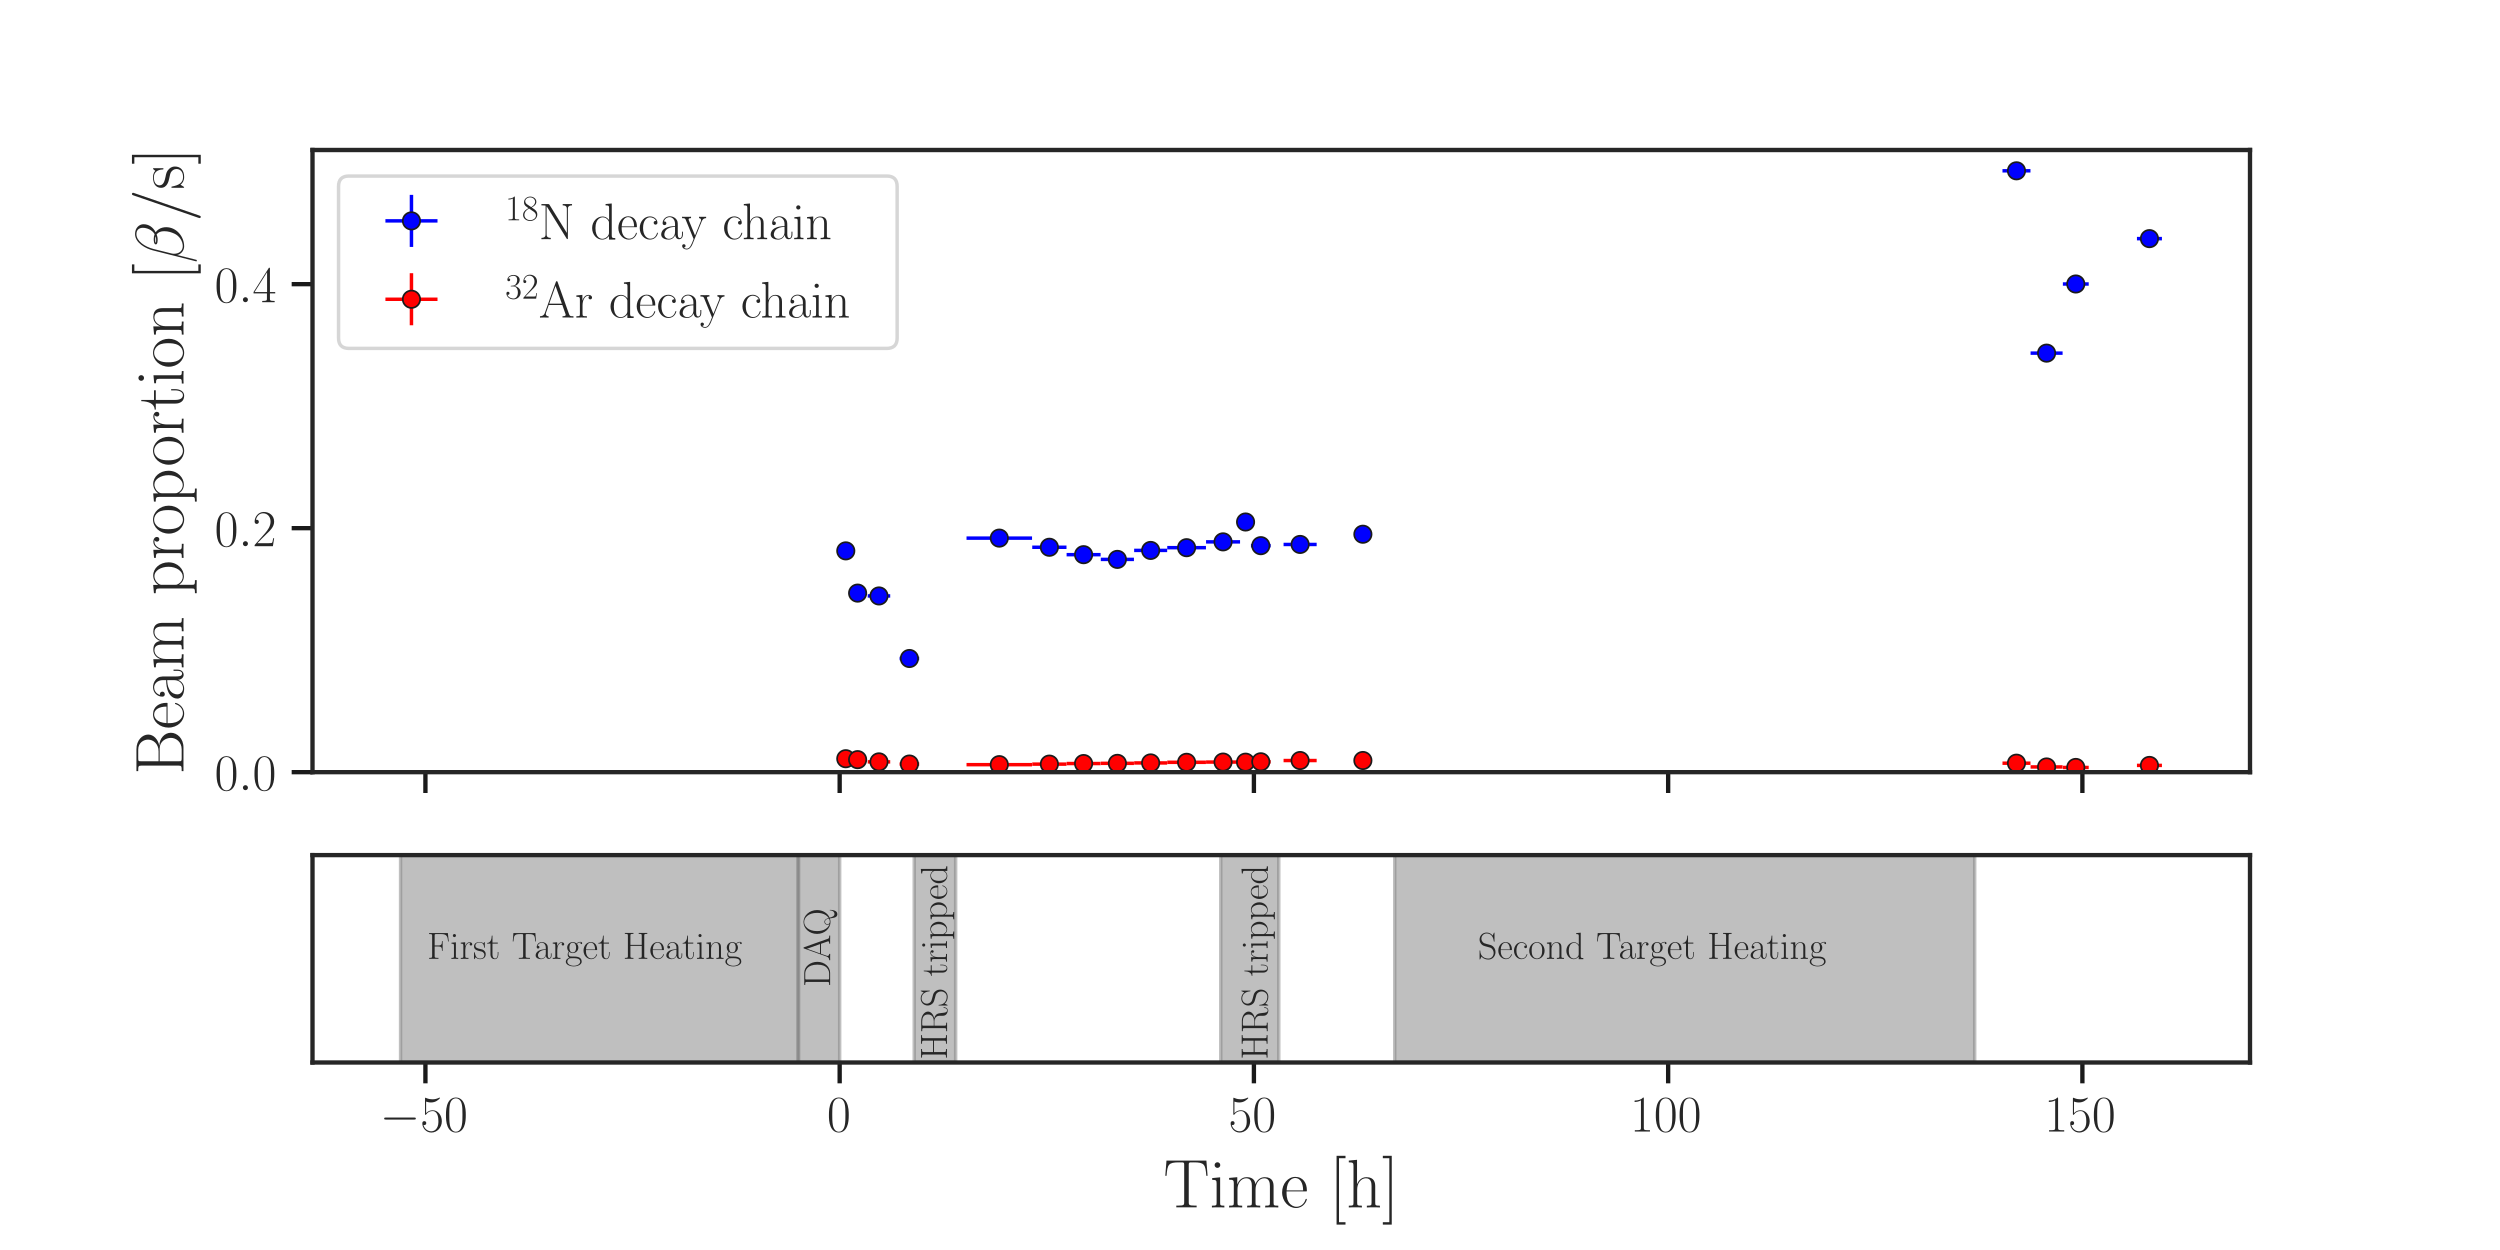 <?xml version="1.0" encoding="utf-8" standalone="no"?>
<!DOCTYPE svg PUBLIC "-//W3C//DTD SVG 1.1//EN"
  "http://www.w3.org/Graphics/SVG/1.1/DTD/svg11.dtd">
<!-- Created with matplotlib (https://matplotlib.org/) -->
<svg height="360pt" version="1.1" viewBox="0 0 720 360" width="720pt" xmlns="http://www.w3.org/2000/svg" xmlns:xlink="http://www.w3.org/1999/xlink">
 <defs>
  <style type="text/css">
*{stroke-linecap:butt;stroke-linejoin:round;}
  </style>
 </defs>
 <g id="figure_1">
  <g id="patch_1">
   <path d="M 0 360 
L 720 360 
L 720 0 
L 0 0 
z
" style="fill:#ffffff;"/>
  </g>
  <g id="axes_1">
   <g id="patch_2">
    <path d="M 90 222.382 
L 648 222.382 
L 648 43.2 
L 90 43.2 
z
" style="fill:#ffffff;"/>
   </g>
   <g id="matplotlib.axis_1">
    <g id="xtick_1">
     <g id="line2d_1">
      <defs>
       <path d="M 0 0 
L 0 6 
" id="m0d50b24da8" style="stroke:#1a1a1a;stroke-width:1.25;"/>
      </defs>
      <g>
       <use style="fill:#262626;stroke:#1a1a1a;stroke-width:1.25;" x="122.522" xlink:href="#m0d50b24da8" y="222.382"/>
      </g>
     </g>
    </g>
    <g id="xtick_2">
     <g id="line2d_2">
      <g>
       <use style="fill:#262626;stroke:#1a1a1a;stroke-width:1.25;" x="241.823" xlink:href="#m0d50b24da8" y="222.382"/>
      </g>
     </g>
    </g>
    <g id="xtick_3">
     <g id="line2d_3">
      <g>
       <use style="fill:#262626;stroke:#1a1a1a;stroke-width:1.25;" x="361.125" xlink:href="#m0d50b24da8" y="222.382"/>
      </g>
     </g>
    </g>
    <g id="xtick_4">
     <g id="line2d_4">
      <g>
       <use style="fill:#262626;stroke:#1a1a1a;stroke-width:1.25;" x="480.427" xlink:href="#m0d50b24da8" y="222.382"/>
      </g>
     </g>
    </g>
    <g id="xtick_5">
     <g id="line2d_5">
      <g>
       <use style="fill:#262626;stroke:#1a1a1a;stroke-width:1.25;" x="599.728" xlink:href="#m0d50b24da8" y="222.382"/>
      </g>
     </g>
    </g>
   </g>
   <g id="matplotlib.axis_2">
    <g id="ytick_1">
     <g id="line2d_6">
      <defs>
       <path d="M 0 0 
L -6 0 
" id="m2994962f43" style="stroke:#1a1a1a;stroke-width:1.25;"/>
      </defs>
      <g>
       <use style="fill:#262626;stroke:#1a1a1a;stroke-width:1.25;" x="90" xlink:href="#m2994962f43" y="222.382"/>
      </g>
     </g>
     <g id="text_1">
      <!-- $0.0$ -->
      <defs>
       <path d="M 42 31.641 
C 42 37.75 41.906 48.125 37.703 56.109 
C 34 63.109 28.094 65.594 22.906 65.594 
C 18.094 65.594 12 63.406 8.203 56.203 
C 4.203 48.719 3.797 39.438 3.797 31.641 
C 3.797 25.953 3.906 17.281 7 9.672 
C 11.297 -0.609 19 -2 22.906 -2 
C 27.5 -2 34.5 -0.109 38.594 9.375 
C 41.594 16.281 42 24.359 42 31.641 
z
M 22.906 -0.406 
C 16.5 -0.406 12.703 5.078 11.297 12.688 
C 10.203 18.562 10.203 27.156 10.203 32.75 
C 10.203 40.438 10.203 46.828 11.5 52.922 
C 13.406 61.391 19 64 22.906 64 
C 27 64 32.297 61.297 34.203 53.125 
C 35.5 47.438 35.594 40.734 35.594 32.75 
C 35.594 26.25 35.594 18.266 34.406 12.375 
C 32.297 1.484 26.406 -0.406 22.906 -0.406 
z
" id="CMR17-48"/>
       <path d="M 18.406 4.797 
C 18.406 7.688 16 9.672 13.594 9.672 
C 10.703 9.672 8.703 7.281 8.703 4.891 
C 8.703 2 11.094 0 13.5 0 
C 16.406 0 18.406 2.391 18.406 4.797 
z
" id="CMMI12-58"/>
      </defs>
      <g style="fill:#262626;" transform="translate(61.803 227.571)scale(0.15 -0.15)">
       <use transform="scale(0.996)" xlink:href="#CMR17-48"/>
       <use transform="translate(45.69 0)scale(0.996)" xlink:href="#CMMI12-58"/>
       <use transform="translate(72.788 0)scale(0.996)" xlink:href="#CMR17-48"/>
      </g>
     </g>
    </g>
    <g id="ytick_2">
     <g id="line2d_7">
      <g>
       <use style="fill:#262626;stroke:#1a1a1a;stroke-width:1.25;" x="90" xlink:href="#m2994962f43" y="152.114"/>
      </g>
     </g>
     <g id="text_2">
      <!-- $0.2$ -->
      <defs>
       <path d="M 41.703 15.453 
L 39.906 15.453 
C 38.906 8.375 38.094 7.172 37.703 6.562 
C 37.203 5.766 30 5.766 28.594 5.766 
L 9.406 5.766 
C 13 9.672 20 16.75 28.5 24.953 
C 34.594 30.734 41.703 37.531 41.703 47.422 
C 41.703 59.219 32.297 66 21.797 66 
C 10.797 66 4.094 56.312 4.094 47.344 
C 4.094 43.438 7 42.938 8.203 42.938 
C 9.203 42.938 12.203 43.547 12.203 47.031 
C 12.203 50.109 9.594 51 8.203 51 
C 7.594 51 7 50.906 6.594 50.703 
C 8.5 59.219 14.297 63.406 20.406 63.406 
C 29.094 63.406 34.797 56.516 34.797 47.422 
C 34.797 38.734 29.703 31.25 24 24.75 
L 4.094 2.281 
L 4.094 0 
L 39.297 0 
z
" id="CMR17-50"/>
      </defs>
      <g style="fill:#262626;" transform="translate(61.803 157.303)scale(0.15 -0.15)">
       <use transform="scale(0.996)" xlink:href="#CMR17-48"/>
       <use transform="translate(45.69 0)scale(0.996)" xlink:href="#CMMI12-58"/>
       <use transform="translate(72.788 0)scale(0.996)" xlink:href="#CMR17-50"/>
      </g>
     </g>
    </g>
    <g id="ytick_3">
     <g id="line2d_8">
      <g>
       <use style="fill:#262626;stroke:#1a1a1a;stroke-width:1.25;" x="90" xlink:href="#m2994962f43" y="81.847"/>
      </g>
     </g>
     <g id="text_3">
      <!-- $0.4$ -->
      <defs>
       <path d="M 33.594 64.406 
C 33.594 66.5 33.5 66.5 31.703 66.5 
L 2 19.594 
L 2 17 
L 27.797 17 
L 27.797 7.141 
C 27.797 3.5 27.594 2.5 20.594 2.5 
L 18.703 2.5 
L 18.703 0 
C 21.906 0 27.297 0 30.703 0 
C 34.094 0 39.5 0 42.703 0 
L 42.703 2.5 
L 40.797 2.5 
C 33.797 2.5 33.594 3.5 33.594 7.141 
L 33.594 17 
L 43.797 17 
L 43.797 19.594 
L 33.594 19.594 
z
M 28.094 57.859 
L 28.094 19.594 
L 4 19.594 
z
" id="CMR17-52"/>
      </defs>
      <g style="fill:#262626;" transform="translate(61.803 87.036)scale(0.15 -0.15)">
       <use transform="scale(0.996)" xlink:href="#CMR17-48"/>
       <use transform="translate(45.69 0)scale(0.996)" xlink:href="#CMMI12-58"/>
       <use transform="translate(72.788 0)scale(0.996)" xlink:href="#CMR17-52"/>
      </g>
     </g>
    </g>
    <g id="text_4">
     <!-- Beam proportion [$\beta$/s] -->
     <defs>
      <path d="M 5.203 68 
L 5.203 65.406 
C 12.094 65.406 13.203 65.406 13.203 60.938 
L 13.203 7.062 
C 13.203 2.594 12.094 2.594 5.203 2.594 
L 5.203 0 
L 39.594 0 
C 52.406 0 60.703 9.109 60.703 18.188 
C 60.703 27.203 52.5 34.891 41.797 34.891 
C 51.406 36.812 58.094 43.297 58.094 51 
C 58.094 59.406 49.906 68 37 68 
z
M 19.5 36 
L 19.5 61.516 
C 19.5 64.922 19.703 65.406 23.703 65.406 
L 36.5 65.406 
C 46.406 65.406 50.797 57.406 50.797 51.203 
C 50.797 43.609 44.703 36 33.906 36 
z
M 23.703 2.594 
C 19.703 2.594 19.5 3.078 19.5 6.453 
L 19.5 34.406 
L 38 34.406 
C 48.297 34.406 53.297 25.391 53.297 18.156 
C 53.297 10.922 47.594 2.594 36.703 2.594 
z
" id="CMR17-66"/>
      <path d="M 38.094 23 
C 38.5 23.406 38.5 23.609 38.5 24.625 
C 38.5 34.969 33.094 44 21.703 44 
C 11.094 44 2.703 33.891 2.703 21.609 
C 2.703 8.609 12.203 -1 22.797 -1 
C 34 -1 38.406 9.484 38.406 11.562 
C 38.406 12.25 37.797 12.25 37.594 12.25 
C 36.906 12.25 36.797 12.047 36.406 10.875 
C 34.203 4.141 28.703 0.797 23.5 0.797 
C 19.203 0.797 14.906 3.172 12.203 7.5 
C 9.094 12.547 9.094 18.375 9.094 23 
z
M 9.203 24.5 
C 9.906 39.141 17.594 42.406 21.594 42.406 
C 28.406 42.406 33 35.891 33.094 24.5 
z
" id="CMR17-101"/>
      <path d="M 36 25.828 
C 36 32.375 36 35.844 31.797 39.734 
C 28.094 43 23.797 44 20.406 44 
C 12.5 44 6.797 37.609 6.797 30.797 
C 6.797 27 9.797 27 10.406 27 
C 11.703 27 14 27.781 14 30.531 
C 14 33 12.094 34.078 10.406 34.078 
C 10 34.078 9.5 33.969 9.203 33.875 
C 11.297 40.5 16.703 42.406 20.203 42.406 
C 25.203 42.406 30.703 37.953 30.703 29.453 
L 30.703 25 
C 24.797 25 17.703 24.203 12.094 21.203 
C 5.797 17.703 4 12.703 4 8.906 
C 4 1.203 13 -1 18.297 -1 
C 23.797 -1 28.906 2.172 31.094 7.984 
C 31.297 3.641 34.094 -0.281 38.5 -0.281 
C 40.594 -0.281 45.906 1.094 45.906 8.859 
L 45.906 14.375 
L 44.094 14.375 
L 44.094 8.781 
C 44.094 2.781 41.406 2 40.094 2 
C 36 2 36 7.156 36 11.531 
z
M 30.703 13.594 
C 30.703 4.953 24.5 0.594 19 0.594 
C 14 0.594 10.094 4.297 10.094 8.906 
C 10.094 11.891 11.406 17.188 17.203 20.391 
C 22 23.094 27.5 23.5 30.703 23.5 
z
" id="CMR17-97"/>
      <path d="M 67.594 30.203 
C 67.594 35.188 66.703 43.594 54.797 43.594 
C 48 43.594 43.297 39 41.5 33.609 
L 41.406 33.609 
C 40.203 41.812 34.297 43.594 28.703 43.594 
C 20.797 43.594 16.703 37.5 15.203 33.5 
L 15.094 33.5 
L 15.094 43.594 
L 3.297 42.5 
L 3.297 39.906 
C 9.203 39.906 10.094 39.297 10.094 34.5 
L 10.094 6.688 
C 10.094 2.875 9.703 2.391 3.297 2.391 
L 3.297 -0.203 
C 5.703 0 10.094 0 12.703 0 
C 15.297 0 19.797 0 22.203 -0.203 
L 22.203 2.391 
C 15.797 2.391 15.406 2.781 15.406 6.688 
L 15.406 25.906 
C 15.406 35.109 21 42 28 42 
C 35.406 42 36.203 35.406 36.203 30.594 
L 36.203 6.688 
C 36.203 2.875 35.797 2.391 29.406 2.391 
L 29.406 -0.203 
C 31.797 0 36.203 0 38.797 0 
C 41.406 0 45.906 0 48.297 -0.203 
L 48.297 2.391 
C 41.906 2.391 41.5 2.781 41.5 6.688 
L 41.5 25.906 
C 41.5 35.109 47.094 42 54.094 42 
C 61.5 42 62.297 35.406 62.297 30.594 
L 62.297 6.688 
C 62.297 2.875 61.906 2.391 55.5 2.391 
L 55.5 -0.203 
C 57.906 0 62.297 0 64.906 0 
C 67.5 0 72 0 74.406 -0.203 
L 74.406 2.391 
C 68 2.391 67.594 2.781 67.594 6.688 
z
" id="CMR17-109"/>
      <path d="M 22 -16.609 
C 15.594 -16.609 15.203 -16.203 15.203 -12.328 
L 15.203 6.281 
C 18.094 2.094 22.297 -0.594 27.594 -0.594 
C 37.594 -0.594 47.703 8.172 47.703 21.688 
C 47.703 34.234 39 43.781 28.703 43.781 
C 22.703 43.781 17.797 40.5 15 36.531 
L 15 43.781 
L 3.094 42.688 
L 3.094 40.109 
C 9 40.109 9.906 39.5 9.906 34.734 
L 9.906 -12.328 
C 9.906 -16.109 9.5 -16.609 3.094 -16.609 
L 3.094 -19.188 
C 5.5 -19 9.906 -19 12.5 -19 
C 15.094 -19 19.594 -19 22 -19.188 
z
M 15.203 31.438 
C 15.203 32.844 15.203 34.922 19.094 38.609 
C 19.594 39.016 23 42 28 42 
C 35.297 42 41.297 32.938 41.297 21.594 
C 41.297 10.25 34.906 1 27 1 
C 23.406 1 19.5 2.688 16.5 7.375 
C 15.203 9.562 15.203 10.156 15.203 11.75 
z
" id="CMR17-112"/>
      <path d="M 15 23.391 
C 15 33 19.094 42 26.594 42 
C 27.297 42 28 41.906 28.703 41.594 
C 28.703 41.594 26.5 40.891 26.5 38.312 
C 26.5 35.906 28.406 34.906 29.906 34.906 
C 31.094 34.906 33.297 35.609 33.297 38.406 
C 33.297 41.609 30.094 43.594 26.703 43.594 
C 19.094 43.594 15.797 36.203 14.797 32.703 
L 14.703 32.703 
L 14.703 43.594 
L 3.094 42.5 
L 3.094 39.906 
C 9 39.906 9.906 39.297 9.906 34.5 
L 9.906 6.688 
C 9.906 2.875 9.5 2.391 3.094 2.391 
L 3.094 -0.203 
C 5.5 0 10.094 0 12.703 0 
C 15.594 0 20.703 0 23.406 -0.203 
L 23.406 2.391 
C 16.203 2.391 15 2.391 15 6.875 
z
" id="CMR17-114"/>
      <path d="M 43.094 21.188 
C 43.094 34 33.797 44 22.906 44 
C 12 44 2.703 34 2.703 21.188 
C 2.703 8.609 12 -1 22.906 -1 
C 33.797 -1 43.094 8.609 43.094 21.188 
z
M 22.906 0.797 
C 18.203 0.797 14.203 3.594 11.906 7.5 
C 9.406 11.984 9.094 17.594 9.094 22 
C 9.094 26.203 9.297 31.406 11.906 35.906 
C 13.906 39.203 17.797 42.406 22.906 42.406 
C 27.406 42.406 31.203 39.906 33.594 36.406 
C 36.703 31.703 36.703 25.109 36.703 22 
C 36.703 18.094 36.5 12.109 33.797 7.297 
C 31 2.703 26.703 0.797 22.906 0.797 
z
" id="CMR17-111"/>
      <path d="M 15.094 40 
L 29.094 40 
L 29.094 42.578 
L 15.094 42.578 
L 15.094 61 
L 13.297 61 
C 13.094 50.703 9.594 41.688 1.094 41.688 
L 1.094 40 
L 9.797 40 
L 9.797 12.047 
C 9.797 10.156 9.797 -1 21.406 -1 
C 27.297 -1 30.703 4.781 30.703 12.141 
L 30.703 17.812 
L 28.906 17.812 
L 28.906 12.234 
C 28.906 5.375 26.203 0.797 22 0.797 
C 19.094 0.797 15.094 2.781 15.094 11.844 
z
" id="CMR17-116"/>
      <path d="M 15.5 61.078 
C 15.5 63.266 13.703 65.156 11.406 65.156 
C 9.203 65.156 7.297 63.375 7.297 61.078 
C 7.297 58.891 9.094 57 11.406 57 
C 13.594 57 15.5 58.797 15.5 61.078 
z
M 3.797 42.281 
L 3.797 39.703 
C 9.406 39.703 10.203 39.094 10.203 34.328 
L 10.203 6.672 
C 10.203 2.875 9.797 2.391 3.406 2.391 
L 3.406 -0.203 
C 5.797 0 10.094 0 12.594 0 
C 15 0 19.094 0 21.406 -0.203 
L 21.406 2.391 
C 15.5 2.391 15.297 2.984 15.297 6.562 
L 15.297 43.375 
z
" id="CMR17-105"/>
      <path d="M 41.5 30.203 
C 41.5 35.297 40.5 43.594 28.703 43.594 
C 20.797 43.594 16.703 37.5 15.203 33.5 
L 15.094 33.5 
L 15.094 43.594 
L 3.297 42.5 
L 3.297 39.906 
C 9.203 39.906 10.094 39.297 10.094 34.5 
L 10.094 6.688 
C 10.094 2.875 9.703 2.391 3.297 2.391 
L 3.297 -0.203 
C 5.703 0 10.094 0 12.703 0 
C 15.297 0 19.797 0 22.203 -0.203 
L 22.203 2.391 
C 15.797 2.391 15.406 2.781 15.406 6.688 
L 15.406 25.906 
C 15.406 35.109 21 42 28 42 
C 35.406 42 36.203 35.406 36.203 30.594 
L 36.203 6.688 
C 36.203 2.875 35.797 2.391 29.406 2.391 
L 29.406 -0.203 
C 31.797 0 36.203 0 38.797 0 
C 41.406 0 45.906 0 48.297 -0.203 
L 48.297 2.391 
C 41.906 2.391 41.5 2.781 41.5 6.688 
z
" id="CMR17-110"/>
      <path d="M 23.5 -25 
L 23.5 -21.516 
L 14.094 -21.516 
L 14.094 71 
L 23.5 71 
L 23.5 74.484 
L 10.594 74.484 
L 10.594 -25 
z
" id="CMR17-91"/>
      <path d="M 56.594 57.828 
C 56.594 63.766 51.5 70 42.406 70 
C 29.5 70 21.297 54.328 18.703 44 
L 2.906 -18.312 
C 2.703 -19.109 3.297 -19.312 3.797 -19.312 
C 4.5 -19.312 5 -19.219 5.094 -18.719 
L 12.094 9.156 
C 13.094 3.578 18.594 -1 24.5 -1 
C 38.797 -1 52.297 10.156 52.297 24.984 
C 52.297 28.766 51.406 32.547 49.297 35.734 
C 48.094 37.625 46.594 39.016 45 40.219 
C 52.203 43.984 56.594 50 56.594 57.828 
z
M 39.203 40.312 
C 37.594 39.719 36 39.516 34.094 39.516 
C 32.703 39.516 31.406 39.422 29.594 40.016 
C 30.594 40.719 32.094 40.906 34.203 40.906 
C 36 40.906 37.797 40.719 39.203 40.312 
z
M 51.406 58.719 
C 51.406 53.281 48.703 45.359 42.203 41.703 
C 40.297 42.469 37.703 43 35.5 43 
C 33.406 43 27.406 43 27.406 39.922 
C 27.406 37.328 32.906 37.328 34.594 37.328 
C 37.203 37.328 39.5 38 41.906 38.812 
C 45.094 36.219 46.5 32.828 46.5 27.859 
C 46.5 22.078 44.906 17.422 43 13.141 
C 39.703 5.766 31.906 1 25 1 
C 17.703 1 13.906 6.75 13.906 13.5 
C 13.906 14.406 13.906 15.703 14.297 17.172 
L 20.797 43.297 
C 24.094 56.297 32.5 68.016 42.203 68.016 
C 49.406 68.016 51.406 63.062 51.406 58.719 
z
" id="CMMI12-12"/>
      <path d="M 40.703 71.016 
C 41.203 72.297 41.203 72.5 41.203 72.703 
C 41.203 73.891 40.297 74.5 39.5 74.5 
C 38.297 74.5 37.906 73.703 37.5 72.5 
L 5.094 -21.516 
C 4.594 -22.812 4.594 -23.016 4.594 -23.219 
C 4.594 -24.406 5.5 -25 6.297 -25 
C 7.5 -25 7.906 -24.203 8.297 -23.016 
z
" id="CMR17-47"/>
      <path d="M 30.906 42.141 
C 30.906 43.953 30.797 44.047 30.203 44.047 
C 29.797 44.047 29.703 43.953 28.5 42.453 
C 28.203 42.047 27.297 41.031 27 40.641 
C 23.797 44.047 19.297 44.047 17.594 44.047 
C 6.5 44.047 2.5 38.234 2.5 32.438 
C 2.5 23.406 12.703 21.328 15.594 20.703 
C 21.906 19.422 24.094 19.016 26.203 17.203 
C 27.5 16.016 29.703 13.812 29.703 10.219 
C 29.703 6 27.297 0.594 18.094 0.594 
C 9.406 0.594 6.297 7.188 4.5 15.953 
C 4.203 17.344 4.203 17.453 3.406 17.453 
C 2.594 17.453 2.5 17.344 2.5 15.359 
L 2.5 0.984 
C 2.5 -0.797 2.594 -0.906 3.203 -0.906 
C 3.703 -0.906 3.797 -0.797 4.297 0 
C 4.906 0.891 6.406 3.297 7 4.312 
C 9 1.609 12.5 -1 18.094 -1 
C 28 -1 33.297 4.422 33.297 12.25 
C 33.297 17.375 30.594 20.078 29.297 21.281 
C 26.297 24.391 22.797 25.094 18.594 25.891 
C 13.094 27.109 6.094 28.516 6.094 34.641 
C 6.094 37.234 7.5 42.766 17.594 42.766 
C 28.297 42.766 28.906 32.719 29.094 29.5 
C 29.203 29 29.703 28.891 30 28.891 
C 30.906 28.891 30.906 29.203 30.906 30.906 
z
" id="CMR17-115"/>
      <path d="M 14.297 74.484 
L 1.406 74.484 
L 1.406 71 
L 10.797 71 
L 10.797 -21.516 
L 1.406 -21.516 
L 1.406 -25 
L 14.297 -25 
z
" id="CMR17-93"/>
     </defs>
     <g style="fill:#262626;" transform="translate(52.838 223.125)rotate(-90)scale(0.2 -0.2)">
      <use transform="scale(0.996)" xlink:href="#CMR17-66"/>
      <use transform="translate(65.189 0)scale(0.996)" xlink:href="#CMR17-101"/>
      <use transform="translate(105.674 0)scale(0.996)" xlink:href="#CMR17-97"/>
      <use transform="translate(151.365 0)scale(0.996)" xlink:href="#CMR17-109"/>
      <use transform="translate(258.36 0)scale(0.996)" xlink:href="#CMR17-112"/>
      <use transform="translate(309.256 0)scale(0.996)" xlink:href="#CMR17-114"/>
      <use transform="translate(344.537 0)scale(0.996)" xlink:href="#CMR17-111"/>
      <use transform="translate(390.227 0)scale(0.996)" xlink:href="#CMR17-112"/>
      <use transform="translate(443.725 0)scale(0.996)" xlink:href="#CMR17-111"/>
      <use transform="translate(489.415 0)scale(0.996)" xlink:href="#CMR17-114"/>
      <use transform="translate(524.696 0)scale(0.996)" xlink:href="#CMR17-116"/>
      <use transform="translate(559.977 0)scale(0.996)" xlink:href="#CMR17-105"/>
      <use transform="translate(584.848 0)scale(0.996)" xlink:href="#CMR17-111"/>
      <use transform="translate(630.538 0)scale(0.996)" xlink:href="#CMR17-110"/>
      <use transform="translate(711.51 0)scale(0.996)" xlink:href="#CMR17-91"/>
      <use transform="translate(736.381 0)scale(0.996)" xlink:href="#CMMI12-12"/>
      <use transform="translate(796.975 0)scale(0.996)" xlink:href="#CMR17-47"/>
      <use transform="translate(842.665 0)scale(0.996)" xlink:href="#CMR17-115"/>
      <use transform="translate(878.467 0)scale(0.996)" xlink:href="#CMR17-93"/>
     </g>
    </g>
   </g>
   <g id="LineCollection_1">
    <path clip-path="url(#p51cd0928ad)" d="M 241.823 158.652 
L 245.345 158.652 
" style="fill:none;stroke:#0000ff;"/>
    <path clip-path="url(#p51cd0928ad)" d="M 245.511 170.814 
L 248.48 170.814 
" style="fill:none;stroke:#0000ff;"/>
    <path clip-path="url(#p51cd0928ad)" d="M 249.91 171.634 
L 256.381 171.634 
" style="fill:none;stroke:#0000ff;"/>
    <path clip-path="url(#p51cd0928ad)" d="M 259.093 189.648 
L 264.725 189.648 
" style="fill:none;stroke:#0000ff;"/>
    <path clip-path="url(#p51cd0928ad)" d="M 278.359 154.977 
L 297.23 154.977 
" style="fill:none;stroke:#0000ff;"/>
    <path clip-path="url(#p51cd0928ad)" d="M 297.283 157.612 
L 307.15 157.612 
" style="fill:none;stroke:#0000ff;"/>
    <path clip-path="url(#p51cd0928ad)" d="M 307.181 159.749 
L 316.974 159.749 
" style="fill:none;stroke:#0000ff;"/>
    <path clip-path="url(#p51cd0928ad)" d="M 317.03 161.103 
L 326.579 161.103 
" style="fill:none;stroke:#0000ff;"/>
    <path clip-path="url(#p51cd0928ad)" d="M 326.636 158.524 
L 336.144 158.524 
" style="fill:none;stroke:#0000ff;"/>
    <path clip-path="url(#p51cd0928ad)" d="M 336.167 157.736 
L 347.312 157.736 
" style="fill:none;stroke:#0000ff;"/>
    <path clip-path="url(#p51cd0928ad)" d="M 347.343 156.058 
L 357.136 156.058 
" style="fill:none;stroke:#0000ff;"/>
    <path clip-path="url(#p51cd0928ad)" d="M 357.202 150.335 
L 360.245 150.335 
" style="fill:none;stroke:#0000ff;"/>
    <path clip-path="url(#p51cd0928ad)" d="M 360.273 157.153 
L 365.95 157.153 
" style="fill:none;stroke:#0000ff;"/>
    <path clip-path="url(#p51cd0928ad)" d="M 369.667 156.798 
L 379.198 156.798 
" style="fill:none;stroke:#0000ff;"/>
    <path clip-path="url(#p51cd0928ad)" d="M 389.97 153.857 
L 395.048 153.857 
" style="fill:none;stroke:#0000ff;"/>
    <path clip-path="url(#p51cd0928ad)" d="M 576.713 49.194 
L 584.775 49.194 
" style="fill:none;stroke:#0000ff;"/>
    <path clip-path="url(#p51cd0928ad)" d="M 584.806 101.701 
L 594.028 101.701 
" style="fill:none;stroke:#0000ff;"/>
    <path clip-path="url(#p51cd0928ad)" d="M 594.107 81.79 
L 601.55 81.79 
" style="fill:none;stroke:#0000ff;"/>
    <path clip-path="url(#p51cd0928ad)" d="M 615.44 68.726 
L 622.636 68.726 
" style="fill:none;stroke:#0000ff;"/>
   </g>
   <g id="LineCollection_2">
    <path clip-path="url(#p51cd0928ad)" d="M 243.584 158.652 
L 243.584 158.652 
" style="fill:none;stroke:#0000ff;"/>
    <path clip-path="url(#p51cd0928ad)" d="M 246.995 170.814 
L 246.995 170.814 
" style="fill:none;stroke:#0000ff;"/>
    <path clip-path="url(#p51cd0928ad)" d="M 253.145 171.634 
L 253.145 171.634 
" style="fill:none;stroke:#0000ff;"/>
    <path clip-path="url(#p51cd0928ad)" d="M 261.909 189.648 
L 261.909 189.648 
" style="fill:none;stroke:#0000ff;"/>
    <path clip-path="url(#p51cd0928ad)" d="M 287.794 154.977 
L 287.794 154.977 
" style="fill:none;stroke:#0000ff;"/>
    <path clip-path="url(#p51cd0928ad)" d="M 302.217 157.612 
L 302.217 157.612 
" style="fill:none;stroke:#0000ff;"/>
    <path clip-path="url(#p51cd0928ad)" d="M 312.078 159.749 
L 312.078 159.749 
" style="fill:none;stroke:#0000ff;"/>
    <path clip-path="url(#p51cd0928ad)" d="M 321.804 161.103 
L 321.804 161.103 
" style="fill:none;stroke:#0000ff;"/>
    <path clip-path="url(#p51cd0928ad)" d="M 331.39 158.524 
L 331.39 158.524 
" style="fill:none;stroke:#0000ff;"/>
    <path clip-path="url(#p51cd0928ad)" d="M 341.74 157.736 
L 341.74 157.736 
" style="fill:none;stroke:#0000ff;"/>
    <path clip-path="url(#p51cd0928ad)" d="M 352.24 156.058 
L 352.24 156.058 
" style="fill:none;stroke:#0000ff;"/>
    <path clip-path="url(#p51cd0928ad)" d="M 358.723 150.335 
L 358.723 150.335 
" style="fill:none;stroke:#0000ff;"/>
    <path clip-path="url(#p51cd0928ad)" d="M 363.111 157.153 
L 363.111 157.153 
" style="fill:none;stroke:#0000ff;"/>
    <path clip-path="url(#p51cd0928ad)" d="M 374.433 156.798 
L 374.433 156.798 
" style="fill:none;stroke:#0000ff;"/>
    <path clip-path="url(#p51cd0928ad)" d="M 392.509 153.857 
L 392.509 153.857 
" style="fill:none;stroke:#0000ff;"/>
    <path clip-path="url(#p51cd0928ad)" d="M 580.744 49.194 
L 580.744 49.194 
" style="fill:none;stroke:#0000ff;"/>
    <path clip-path="url(#p51cd0928ad)" d="M 589.417 101.701 
L 589.417 101.701 
" style="fill:none;stroke:#0000ff;"/>
    <path clip-path="url(#p51cd0928ad)" d="M 597.828 81.79 
L 597.828 81.79 
" style="fill:none;stroke:#0000ff;"/>
    <path clip-path="url(#p51cd0928ad)" d="M 619.038 68.726 
L 619.038 68.726 
" style="fill:none;stroke:#0000ff;"/>
   </g>
   <g id="LineCollection_3">
    <path clip-path="url(#p51cd0928ad)" d="M 241.823 218.511 
L 245.345 218.511 
" style="fill:none;stroke:#ff0000;"/>
    <path clip-path="url(#p51cd0928ad)" d="M 245.511 218.776 
L 248.48 218.776 
" style="fill:none;stroke:#ff0000;"/>
    <path clip-path="url(#p51cd0928ad)" d="M 249.91 219.421 
L 256.381 219.421 
" style="fill:none;stroke:#ff0000;"/>
    <path clip-path="url(#p51cd0928ad)" d="M 259.093 220.043 
L 264.725 220.043 
" style="fill:none;stroke:#ff0000;"/>
    <path clip-path="url(#p51cd0928ad)" d="M 278.359 220.217 
L 297.23 220.217 
" style="fill:none;stroke:#ff0000;"/>
    <path clip-path="url(#p51cd0928ad)" d="M 297.283 220.063 
L 307.15 220.063 
" style="fill:none;stroke:#ff0000;"/>
    <path clip-path="url(#p51cd0928ad)" d="M 307.181 219.903 
L 316.974 219.903 
" style="fill:none;stroke:#ff0000;"/>
    <path clip-path="url(#p51cd0928ad)" d="M 317.03 219.847 
L 326.579 219.847 
" style="fill:none;stroke:#ff0000;"/>
    <path clip-path="url(#p51cd0928ad)" d="M 326.636 219.721 
L 336.144 219.721 
" style="fill:none;stroke:#ff0000;"/>
    <path clip-path="url(#p51cd0928ad)" d="M 336.167 219.543 
L 347.312 219.543 
" style="fill:none;stroke:#ff0000;"/>
    <path clip-path="url(#p51cd0928ad)" d="M 347.343 219.477 
L 357.136 219.477 
" style="fill:none;stroke:#ff0000;"/>
    <path clip-path="url(#p51cd0928ad)" d="M 357.202 219.508 
L 360.245 219.508 
" style="fill:none;stroke:#ff0000;"/>
    <path clip-path="url(#p51cd0928ad)" d="M 360.273 219.395 
L 365.95 219.395 
" style="fill:none;stroke:#ff0000;"/>
    <path clip-path="url(#p51cd0928ad)" d="M 369.667 219.031 
L 379.198 219.031 
" style="fill:none;stroke:#ff0000;"/>
    <path clip-path="url(#p51cd0928ad)" d="M 389.97 219.024 
L 395.048 219.024 
" style="fill:none;stroke:#ff0000;"/>
    <path clip-path="url(#p51cd0928ad)" d="M 576.713 219.795 
L 584.775 219.795 
" style="fill:none;stroke:#ff0000;"/>
    <path clip-path="url(#p51cd0928ad)" d="M 584.806 220.886 
L 594.028 220.886 
" style="fill:none;stroke:#ff0000;"/>
    <path clip-path="url(#p51cd0928ad)" d="M 594.107 221.022 
L 601.55 221.022 
" style="fill:none;stroke:#ff0000;"/>
    <path clip-path="url(#p51cd0928ad)" d="M 615.44 220.442 
L 622.636 220.442 
" style="fill:none;stroke:#ff0000;"/>
   </g>
   <g id="LineCollection_4">
    <path clip-path="url(#p51cd0928ad)" d="M 243.584 218.511 
L 243.584 218.511 
" style="fill:none;stroke:#ff0000;"/>
    <path clip-path="url(#p51cd0928ad)" d="M 246.995 218.776 
L 246.995 218.776 
" style="fill:none;stroke:#ff0000;"/>
    <path clip-path="url(#p51cd0928ad)" d="M 253.145 219.421 
L 253.145 219.421 
" style="fill:none;stroke:#ff0000;"/>
    <path clip-path="url(#p51cd0928ad)" d="M 261.909 220.043 
L 261.909 220.043 
" style="fill:none;stroke:#ff0000;"/>
    <path clip-path="url(#p51cd0928ad)" d="M 287.794 220.217 
L 287.794 220.217 
" style="fill:none;stroke:#ff0000;"/>
    <path clip-path="url(#p51cd0928ad)" d="M 302.217 220.063 
L 302.217 220.063 
" style="fill:none;stroke:#ff0000;"/>
    <path clip-path="url(#p51cd0928ad)" d="M 312.078 219.903 
L 312.078 219.903 
" style="fill:none;stroke:#ff0000;"/>
    <path clip-path="url(#p51cd0928ad)" d="M 321.804 219.847 
L 321.804 219.847 
" style="fill:none;stroke:#ff0000;"/>
    <path clip-path="url(#p51cd0928ad)" d="M 331.39 219.721 
L 331.39 219.721 
" style="fill:none;stroke:#ff0000;"/>
    <path clip-path="url(#p51cd0928ad)" d="M 341.74 219.543 
L 341.74 219.543 
" style="fill:none;stroke:#ff0000;"/>
    <path clip-path="url(#p51cd0928ad)" d="M 352.24 219.477 
L 352.24 219.477 
" style="fill:none;stroke:#ff0000;"/>
    <path clip-path="url(#p51cd0928ad)" d="M 358.723 219.508 
L 358.723 219.508 
" style="fill:none;stroke:#ff0000;"/>
    <path clip-path="url(#p51cd0928ad)" d="M 363.111 219.395 
L 363.111 219.395 
" style="fill:none;stroke:#ff0000;"/>
    <path clip-path="url(#p51cd0928ad)" d="M 374.433 219.031 
L 374.433 219.031 
" style="fill:none;stroke:#ff0000;"/>
    <path clip-path="url(#p51cd0928ad)" d="M 392.509 219.024 
L 392.509 219.024 
" style="fill:none;stroke:#ff0000;"/>
    <path clip-path="url(#p51cd0928ad)" d="M 580.744 219.795 
L 580.744 219.795 
" style="fill:none;stroke:#ff0000;"/>
    <path clip-path="url(#p51cd0928ad)" d="M 589.417 220.886 
L 589.417 220.886 
" style="fill:none;stroke:#ff0000;"/>
    <path clip-path="url(#p51cd0928ad)" d="M 597.828 221.022 
L 597.828 221.022 
" style="fill:none;stroke:#ff0000;"/>
    <path clip-path="url(#p51cd0928ad)" d="M 619.038 220.442 
L 619.038 220.442 
" style="fill:none;stroke:#ff0000;"/>
   </g>
   <g id="line2d_9">
    <defs>
     <path d="M 0 2.5 
C 0.663 2.5 1.299 2.237 1.768 1.768 
C 2.237 1.299 2.5 0.663 2.5 0 
C 2.5 -0.663 2.237 -1.299 1.768 -1.768 
C 1.299 -2.237 0.663 -2.5 0 -2.5 
C -0.663 -2.5 -1.299 -2.237 -1.768 -1.768 
C -2.237 -1.299 -2.5 -0.663 -2.5 0 
C -2.5 0.663 -2.237 1.299 -1.768 1.768 
C -1.299 2.237 -0.663 2.5 0 2.5 
z
" id="ma860fe7d3f" style="stroke:#1a1a1a;stroke-width:0.5;"/>
    </defs>
    <g clip-path="url(#p51cd0928ad)">
     <use style="fill:#0000ff;stroke:#1a1a1a;stroke-width:0.5;" x="243.584" xlink:href="#ma860fe7d3f" y="158.652"/>
     <use style="fill:#0000ff;stroke:#1a1a1a;stroke-width:0.5;" x="246.995" xlink:href="#ma860fe7d3f" y="170.814"/>
     <use style="fill:#0000ff;stroke:#1a1a1a;stroke-width:0.5;" x="253.145" xlink:href="#ma860fe7d3f" y="171.634"/>
     <use style="fill:#0000ff;stroke:#1a1a1a;stroke-width:0.5;" x="261.909" xlink:href="#ma860fe7d3f" y="189.648"/>
     <use style="fill:#0000ff;stroke:#1a1a1a;stroke-width:0.5;" x="287.794" xlink:href="#ma860fe7d3f" y="154.977"/>
     <use style="fill:#0000ff;stroke:#1a1a1a;stroke-width:0.5;" x="302.217" xlink:href="#ma860fe7d3f" y="157.612"/>
     <use style="fill:#0000ff;stroke:#1a1a1a;stroke-width:0.5;" x="312.078" xlink:href="#ma860fe7d3f" y="159.749"/>
     <use style="fill:#0000ff;stroke:#1a1a1a;stroke-width:0.5;" x="321.804" xlink:href="#ma860fe7d3f" y="161.103"/>
     <use style="fill:#0000ff;stroke:#1a1a1a;stroke-width:0.5;" x="331.39" xlink:href="#ma860fe7d3f" y="158.524"/>
     <use style="fill:#0000ff;stroke:#1a1a1a;stroke-width:0.5;" x="341.74" xlink:href="#ma860fe7d3f" y="157.736"/>
     <use style="fill:#0000ff;stroke:#1a1a1a;stroke-width:0.5;" x="352.24" xlink:href="#ma860fe7d3f" y="156.058"/>
     <use style="fill:#0000ff;stroke:#1a1a1a;stroke-width:0.5;" x="358.723" xlink:href="#ma860fe7d3f" y="150.335"/>
     <use style="fill:#0000ff;stroke:#1a1a1a;stroke-width:0.5;" x="363.111" xlink:href="#ma860fe7d3f" y="157.153"/>
     <use style="fill:#0000ff;stroke:#1a1a1a;stroke-width:0.5;" x="374.433" xlink:href="#ma860fe7d3f" y="156.798"/>
     <use style="fill:#0000ff;stroke:#1a1a1a;stroke-width:0.5;" x="392.509" xlink:href="#ma860fe7d3f" y="153.857"/>
     <use style="fill:#0000ff;stroke:#1a1a1a;stroke-width:0.5;" x="580.744" xlink:href="#ma860fe7d3f" y="49.194"/>
     <use style="fill:#0000ff;stroke:#1a1a1a;stroke-width:0.5;" x="589.417" xlink:href="#ma860fe7d3f" y="101.701"/>
     <use style="fill:#0000ff;stroke:#1a1a1a;stroke-width:0.5;" x="597.828" xlink:href="#ma860fe7d3f" y="81.79"/>
     <use style="fill:#0000ff;stroke:#1a1a1a;stroke-width:0.5;" x="619.038" xlink:href="#ma860fe7d3f" y="68.726"/>
    </g>
   </g>
   <g id="line2d_10">
    <defs>
     <path d="M 0 2.5 
C 0.663 2.5 1.299 2.237 1.768 1.768 
C 2.237 1.299 2.5 0.663 2.5 0 
C 2.5 -0.663 2.237 -1.299 1.768 -1.768 
C 1.299 -2.237 0.663 -2.5 0 -2.5 
C -0.663 -2.5 -1.299 -2.237 -1.768 -1.768 
C -2.237 -1.299 -2.5 -0.663 -2.5 0 
C -2.5 0.663 -2.237 1.299 -1.768 1.768 
C -1.299 2.237 -0.663 2.5 0 2.5 
z
" id="m0b2b3ccd3c" style="stroke:#1a1a1a;stroke-width:0.5;"/>
    </defs>
    <g clip-path="url(#p51cd0928ad)">
     <use style="fill:#ff0000;stroke:#1a1a1a;stroke-width:0.5;" x="243.584" xlink:href="#m0b2b3ccd3c" y="218.511"/>
     <use style="fill:#ff0000;stroke:#1a1a1a;stroke-width:0.5;" x="246.995" xlink:href="#m0b2b3ccd3c" y="218.776"/>
     <use style="fill:#ff0000;stroke:#1a1a1a;stroke-width:0.5;" x="253.145" xlink:href="#m0b2b3ccd3c" y="219.421"/>
     <use style="fill:#ff0000;stroke:#1a1a1a;stroke-width:0.5;" x="261.909" xlink:href="#m0b2b3ccd3c" y="220.043"/>
     <use style="fill:#ff0000;stroke:#1a1a1a;stroke-width:0.5;" x="287.794" xlink:href="#m0b2b3ccd3c" y="220.217"/>
     <use style="fill:#ff0000;stroke:#1a1a1a;stroke-width:0.5;" x="302.217" xlink:href="#m0b2b3ccd3c" y="220.063"/>
     <use style="fill:#ff0000;stroke:#1a1a1a;stroke-width:0.5;" x="312.078" xlink:href="#m0b2b3ccd3c" y="219.903"/>
     <use style="fill:#ff0000;stroke:#1a1a1a;stroke-width:0.5;" x="321.804" xlink:href="#m0b2b3ccd3c" y="219.847"/>
     <use style="fill:#ff0000;stroke:#1a1a1a;stroke-width:0.5;" x="331.39" xlink:href="#m0b2b3ccd3c" y="219.721"/>
     <use style="fill:#ff0000;stroke:#1a1a1a;stroke-width:0.5;" x="341.74" xlink:href="#m0b2b3ccd3c" y="219.543"/>
     <use style="fill:#ff0000;stroke:#1a1a1a;stroke-width:0.5;" x="352.24" xlink:href="#m0b2b3ccd3c" y="219.477"/>
     <use style="fill:#ff0000;stroke:#1a1a1a;stroke-width:0.5;" x="358.723" xlink:href="#m0b2b3ccd3c" y="219.508"/>
     <use style="fill:#ff0000;stroke:#1a1a1a;stroke-width:0.5;" x="363.111" xlink:href="#m0b2b3ccd3c" y="219.395"/>
     <use style="fill:#ff0000;stroke:#1a1a1a;stroke-width:0.5;" x="374.433" xlink:href="#m0b2b3ccd3c" y="219.031"/>
     <use style="fill:#ff0000;stroke:#1a1a1a;stroke-width:0.5;" x="392.509" xlink:href="#m0b2b3ccd3c" y="219.024"/>
     <use style="fill:#ff0000;stroke:#1a1a1a;stroke-width:0.5;" x="580.744" xlink:href="#m0b2b3ccd3c" y="219.795"/>
     <use style="fill:#ff0000;stroke:#1a1a1a;stroke-width:0.5;" x="589.417" xlink:href="#m0b2b3ccd3c" y="220.886"/>
     <use style="fill:#ff0000;stroke:#1a1a1a;stroke-width:0.5;" x="597.828" xlink:href="#m0b2b3ccd3c" y="221.022"/>
     <use style="fill:#ff0000;stroke:#1a1a1a;stroke-width:0.5;" x="619.038" xlink:href="#m0b2b3ccd3c" y="220.442"/>
    </g>
   </g>
   <g id="patch_3">
    <path d="M 90 222.382 
L 90 43.2 
" style="fill:none;stroke:#262626;stroke-linecap:square;stroke-linejoin:miter;stroke-width:1.25;"/>
   </g>
   <g id="patch_4">
    <path d="M 648 222.382 
L 648 43.2 
" style="fill:none;stroke:#262626;stroke-linecap:square;stroke-linejoin:miter;stroke-width:1.25;"/>
   </g>
   <g id="patch_5">
    <path d="M 90 222.382 
L 648 222.382 
" style="fill:none;stroke:#262626;stroke-linecap:square;stroke-linejoin:miter;stroke-width:1.25;"/>
   </g>
   <g id="patch_6">
    <path d="M 90 43.2 
L 648 43.2 
" style="fill:none;stroke:#262626;stroke-linecap:square;stroke-linejoin:miter;stroke-width:1.25;"/>
   </g>
   <g id="legend_1">
    <g id="patch_7">
     <path d="M 100.5 100.34 
L 255.378 100.34 
Q 258.378 100.34 258.378 97.34 
L 258.378 53.7 
Q 258.378 50.7 255.378 50.7 
L 100.5 50.7 
Q 97.5 50.7 97.5 53.7 
L 97.5 97.34 
Q 97.5 100.34 100.5 100.34 
z
" style="fill:#ffffff;opacity:0.8;stroke:#cccccc;stroke-linejoin:miter;"/>
    </g>
    <g id="LineCollection_5">
     <path d="M 111 63.614 
L 126 63.614 
" style="fill:none;stroke:#0000ff;"/>
    </g>
    <g id="LineCollection_6">
     <path d="M 118.5 71.114 
L 118.5 56.114 
" style="fill:none;stroke:#0000ff;"/>
    </g>
    <g id="line2d_11"/>
    <g id="line2d_12">
     <g>
      <use style="fill:#0000ff;stroke:#1a1a1a;stroke-width:0.5;" x="118.5" xlink:href="#ma860fe7d3f" y="63.614"/>
     </g>
    </g>
    <g id="text_5">
     <!-- $^{18}\mathrm{N}$ decay chain -->
     <defs>
      <path d="M 26.594 63.406 
C 26.594 65.5 26.5 65.5 25.094 65.5 
C 21.203 61.188 15.297 59.797 9.703 59.797 
C 9.406 59.797 8.906 59.797 8.797 59.5 
C 8.703 59.297 8.703 59.094 8.703 57 
C 11.797 57 17 57.594 21 59.984 
L 21 7.203 
C 21 3.688 20.797 2.5 12.203 2.5 
L 9.203 2.5 
L 9.203 0 
C 14 0 19 0 23.797 0 
C 28.594 0 33.594 0 38.406 0 
L 38.406 2.5 
L 35.406 2.5 
C 26.797 2.5 26.594 3.594 26.594 7.156 
z
" id="CMR17-49"/>
      <path d="M 27.203 35.375 
C 33.5 38.547 39.906 43.328 39.906 50.984 
C 39.906 60.016 31.094 65.297 23 65.297 
C 13.906 65.297 5.906 58.734 5.906 49.688 
C 5.906 47.203 6.5 42.922 10.406 39.141 
C 11.406 38.156 15.594 35.172 18.297 33.281 
C 13.797 30.984 3.297 25.531 3.297 14.594 
C 3.297 4.359 13.094 -2 22.797 -2 
C 33.5 -2 42.5 5.656 42.5 15.781 
C 42.5 24.844 36.406 29.016 32.406 31.703 
z
M 14.094 44.094 
C 13.297 44.594 9.297 47.672 9.297 52.359 
C 9.297 58.422 15.594 63 22.797 63 
C 30.703 63 36.5 57.438 36.5 50.969 
C 36.5 41.703 26.094 36.422 25.594 36.422 
C 25.5 36.422 25.406 36.422 24.594 37.031 
z
M 32.5 23.734 
C 34 22.641 38.797 19.375 38.797 13.297 
C 38.797 5.953 31.406 0.391 23 0.391 
C 13.906 0.391 7 6.844 7 14.688 
C 7 22.547 13.094 29.094 20 32.188 
z
" id="CMR17-56"/>
      <path d="M 20.5 66.406 
C 19.797 67.5 19.703 67.5 17.797 67.5 
L 5.094 67.5 
L 5.094 65 
L 7 65 
C 11 65 12.797 64.516 13.094 64.406 
L 13.094 9.531 
C 13.094 7.047 13.094 2.391 5.094 2.391 
L 5.094 -0.203 
C 7.406 0 11.594 0 14.094 0 
C 16.594 0 20.797 0 23.094 -0.203 
L 23.094 2.391 
C 15.094 2.391 15.094 7.047 15.094 9.531 
L 15.094 63.016 
C 15.797 62.422 15.797 62.219 16.5 61.234 
L 53.594 1.188 
C 54.297 0 54.594 0 55.094 0 
C 56.094 0 56.094 0.297 56.094 2.172 
L 56.094 57.891 
C 56.094 60.359 56.094 65 64.094 65 
L 64.094 67.594 
C 61.797 67.5 57.594 67.5 55.094 67.5 
C 52.594 67.5 48.406 67.5 46.094 67.594 
L 46.094 65 
C 54.094 65 54.094 60.344 54.094 57.859 
L 54.094 11.922 
z
" id="CMR17-78"/>
      <path d="M 29.203 67.594 
L 29.203 65 
C 35.094 65 36 64.406 36 59.688 
L 36 36.641 
C 35.594 37.141 31.5 43.594 23.406 43.594 
C 13.203 43.594 3.297 34.5 3.297 21.312 
C 3.297 8.203 12.594 -1 22.406 -1 
C 30.906 -1 35.297 5.266 35.797 5.938 
L 35.797 -0.984 
L 47.906 -0.984 
L 47.906 2 
C 42 2 41.094 2.594 41.094 7.391 
L 41.094 68.688 
z
M 35.797 11.797 
C 35.797 8.797 34 6.094 31.703 4.094 
C 28.297 1.094 24.906 0.594 23 0.594 
C 20.094 0.594 9.703 2.094 9.703 21.188 
C 9.703 40.812 21.297 42 23.906 42 
C 28.5 42 32.203 39.406 34.5 35.797 
C 35.797 33.703 35.797 33.406 35.797 31.609 
z
" id="CMR17-100"/>
      <path d="M 34.906 35 
C 33 35 30.203 35 30.203 31.516 
C 30.203 28.719 32.5 27.922 33.797 27.922 
C 34.5 27.922 37.406 28.234 37.406 31.625 
C 37.406 38.547 30.594 43.797 22.906 43.797 
C 12.297 43.797 3.297 34.031 3.297 21.297 
C 3.297 8.062 12.703 -1 22.906 -1 
C 35.297 -1 38.406 10.578 38.406 11.688 
C 38.406 12.094 38.297 12.391 37.594 12.391 
C 36.906 12.391 36.797 12.297 36.406 10.984 
C 33.797 2.812 28.094 0.797 23.797 0.797 
C 17.406 0.797 9.703 6.672 9.703 21.391 
C 9.703 36.531 17.094 42 23 42 
C 26.906 42 32.703 40.203 34.906 35 
z
" id="CMR17-99"/>
      <path d="M 39 34.328 
C 41.5 40.406 46 40.406 47.406 40.406 
L 47.406 43 
C 45.5 43 43 43 41.094 43 
C 39 43 35.703 43 33.703 43.094 
L 33.703 40.5 
C 37.5 40.203 37.594 37.406 37.594 36.609 
C 37.594 35.625 37.406 35.125 36.906 33.922 
L 26 7.016 
L 14.094 36.031 
C 13.594 37.219 13.594 37.906 13.594 38.016 
C 13.594 40.203 15.906 40.406 18.297 40.406 
L 18.297 43.094 
C 15.906 43 11.594 43 9.094 43 
C 6.406 43 3.203 43 1 43.094 
L 1 40.406 
C 6.406 40.406 7 39.906 8.297 36.719 
L 23.203 0.234 
C 18.703 -11.531 16.094 -18.406 9.797 -18.406 
C 8.703 -18.406 6.203 -18.109 4.406 -16.312 
C 6.703 -16.109 7.703 -14.719 7.703 -13.016 
C 7.703 -11.328 6.5 -9.828 4.5 -9.828 
C 2.297 -9.828 1.203 -11.328 1.203 -13.125 
C 1.203 -17.109 5.297 -20 9.797 -20 
C 15.594 -20 19.203 -14.406 21.203 -9.438 
z
" id="CMR17-121"/>
      <path d="M 41.5 30.203 
C 41.5 35.297 40.5 43.594 28.703 43.594 
C 20.5 43.594 16.5 37 15.297 33.703 
L 15.203 33.703 
L 15.203 68.688 
L 3.297 67.594 
L 3.297 65 
C 9.203 65 10.094 64.406 10.094 59.641 
L 10.094 6.656 
C 10.094 2.875 9.703 2.391 3.297 2.391 
L 3.297 -0.203 
C 5.703 0 10.094 0 12.703 0 
C 15.297 0 19.797 0 22.203 -0.203 
L 22.203 2.391 
C 15.797 2.391 15.406 2.781 15.406 6.688 
L 15.406 25.906 
C 15.406 35.109 21 42 28 42 
C 35.406 42 36.203 35.406 36.203 30.594 
L 36.203 6.688 
C 36.203 2.875 35.797 2.391 29.406 2.391 
L 29.406 -0.203 
C 31.797 0 36.203 0 38.797 0 
C 41.406 0 45.906 0 48.297 -0.203 
L 48.297 2.391 
C 41.906 2.391 41.5 2.781 41.5 6.688 
z
" id="CMR17-104"/>
     </defs>
     <g style="fill:#262626;" transform="translate(145.5 68.864)scale(0.15 -0.15)">
      <use transform="translate(0 36.154)scale(0.697)" xlink:href="#CMR17-49"/>
      <use transform="translate(31.983 36.154)scale(0.697)" xlink:href="#CMR17-56"/>
      <use transform="translate(64.464 0)scale(0.996)" xlink:href="#CMR17-78"/>
      <use transform="translate(163.613 0)scale(0.996)" xlink:href="#CMR17-100"/>
      <use transform="translate(214.508 0)scale(0.996)" xlink:href="#CMR17-101"/>
      <use transform="translate(254.994 0)scale(0.996)" xlink:href="#CMR17-99"/>
      <use transform="translate(295.48 0)scale(0.996)" xlink:href="#CMR17-97"/>
      <use transform="translate(338.568 0)scale(0.996)" xlink:href="#CMR17-121"/>
      <use transform="translate(416.936 0)scale(0.996)" xlink:href="#CMR17-99"/>
      <use transform="translate(454.82 0)scale(0.996)" xlink:href="#CMR17-104"/>
      <use transform="translate(505.715 0)scale(0.996)" xlink:href="#CMR17-97"/>
      <use transform="translate(551.406 0)scale(0.996)" xlink:href="#CMR17-105"/>
      <use transform="translate(576.277 0)scale(0.996)" xlink:href="#CMR17-110"/>
     </g>
    </g>
    <g id="LineCollection_7">
     <path d="M 111 86.185 
L 126 86.185 
" style="fill:none;stroke:#ff0000;"/>
    </g>
    <g id="LineCollection_8">
     <path d="M 118.5 93.685 
L 118.5 78.685 
" style="fill:none;stroke:#ff0000;"/>
    </g>
    <g id="line2d_13"/>
    <g id="line2d_14">
     <g>
      <use style="fill:#ff0000;stroke:#1a1a1a;stroke-width:0.5;" x="118.5" xlink:href="#m0b2b3ccd3c" y="86.185"/>
     </g>
    </g>
    <g id="text_6">
     <!-- $^{32}\mathrm{Ar}$ decay chain -->
     <defs>
      <path d="M 22.094 33.703 
C 31 33.703 34.906 25.969 34.906 17.031 
C 34.906 5 28.5 0.391 22.703 0.391 
C 17.406 0.391 8.797 3.031 6.094 10.828 
C 6.594 10.625 7.094 10.625 7.594 10.625 
C 10 10.625 11.797 12.219 11.797 14.812 
C 11.797 17.703 9.594 19 7.594 19 
C 5.906 19 3.297 18.203 3.297 14.469 
C 3.297 5.234 12.297 -2 22.906 -2 
C 34 -2 42.5 6.719 42.5 16.953 
C 42.5 26.672 34.5 33.703 25 34.797 
C 32.594 36.375 39.906 43.062 39.906 52.016 
C 39.906 59.688 32 65.297 23 65.297 
C 13.906 65.297 5.906 59.828 5.906 52.016 
C 5.906 48.594 8.5 48 9.797 48 
C 11.906 48 13.703 49.297 13.703 51.891 
C 13.703 54.469 11.906 55.766 9.797 55.766 
C 9.406 55.766 8.906 55.766 8.5 55.578 
C 11.406 61.859 19.297 63 22.797 63 
C 26.297 63 32.906 61.328 32.906 51.875 
C 32.906 49.109 32.5 44.188 29.094 39.844 
C 26.094 36 22.703 36 19.406 35.688 
C 18.906 35.688 16.594 35.453 16.203 35.453 
C 15.5 35.359 15.094 35.266 15.094 34.5 
C 15.094 33.797 15.203 33.703 17.203 33.703 
z
" id="CMR17-51"/>
      <path d="M 36.297 68.406 
C 35.797 69.703 35.594 70 34.594 70 
C 33.594 70 33.406 69.703 32.906 68.406 
L 11.703 8.844 
C 9.797 3.484 5.797 2.391 2.297 2.391 
L 2.297 -0.203 
C 4.094 0 8.094 0 10 0 
C 12.5 0 16.5 0 18.906 -0.203 
L 18.906 2.391 
C 14.203 2.391 13.5 5.641 13.5 6.859 
C 13.5 7.766 13.703 8.281 13.906 8.891 
L 19.203 24 
L 45.406 24 
L 51.406 6.906 
C 51.906 5.703 51.906 5.5 51.906 5.109 
C 51.906 2.391 47.594 2.391 45.703 2.391 
L 45.703 0 
C 48.594 0 53.797 0 56.906 0 
C 59.5 0 64.5 0 66.906 -0.203 
L 66.906 2.391 
C 61.594 2.391 59.797 2.391 58.5 6.047 
z
M 32.297 60.828 
L 44.5 26.594 
L 20.094 26.594 
z
" id="CMR17-65"/>
     </defs>
     <g style="fill:#262626;" transform="translate(145.5 91.435)scale(0.15 -0.15)">
      <use transform="translate(0 36.154)scale(0.697)" xlink:href="#CMR17-51"/>
      <use transform="translate(31.983 36.154)scale(0.697)" xlink:href="#CMR17-50"/>
      <use transform="translate(64.464 0)scale(0.996)" xlink:href="#CMR17-65"/>
      <use transform="translate(133.537 0)scale(0.996)" xlink:href="#CMR17-114"/>
      <use transform="translate(198.894 0)scale(0.996)" xlink:href="#CMR17-100"/>
      <use transform="translate(249.789 0)scale(0.996)" xlink:href="#CMR17-101"/>
      <use transform="translate(290.275 0)scale(0.996)" xlink:href="#CMR17-99"/>
      <use transform="translate(330.76 0)scale(0.996)" xlink:href="#CMR17-97"/>
      <use transform="translate(373.848 0)scale(0.996)" xlink:href="#CMR17-121"/>
      <use transform="translate(452.217 0)scale(0.996)" xlink:href="#CMR17-99"/>
      <use transform="translate(490.1 0)scale(0.996)" xlink:href="#CMR17-104"/>
      <use transform="translate(540.996 0)scale(0.996)" xlink:href="#CMR17-97"/>
      <use transform="translate(586.686 0)scale(0.996)" xlink:href="#CMR17-105"/>
      <use transform="translate(611.557 0)scale(0.996)" xlink:href="#CMR17-110"/>
     </g>
    </g>
   </g>
  </g>
  <g id="axes_2">
   <g id="patch_8">
    <path d="M 90 306 
L 648 306 
L 648 246.273 
L 90 246.273 
z
" style="fill:#ffffff;"/>
   </g>
   <g id="matplotlib.axis_3">
    <g id="xtick_6">
     <g id="line2d_15">
      <g>
       <use style="fill:#262626;stroke:#1a1a1a;stroke-width:1.25;" x="122.522" xlink:href="#m0d50b24da8" y="306"/>
      </g>
     </g>
     <g id="text_7">
      <!-- $-50$ -->
      <defs>
       <path d="M 65.906 23 
C 67.594 23 69.406 23 69.406 25 
C 69.406 27 67.594 27 65.906 27 
L 11.797 27 
C 10.094 27 8.297 27 8.297 25 
C 8.297 23 10.094 23 11.797 23 
z
" id="CMSY10-0"/>
       <path d="M 11.406 57.688 
C 12.406 57.281 16.5 56 20.703 56 
C 30 56 35.094 61.109 38 64.062 
C 38 64.953 38 65.5 37.406 65.5 
C 37.297 65.5 37.094 65.5 36.297 65.047 
C 32.797 63.406 28.703 62.078 23.703 62.078 
C 20.703 62.078 16.203 62.484 11.297 64.672 
C 10.203 65.172 10 65.172 9.906 65.172 
C 9.406 65.172 9.297 65.062 9.297 63.078 
L 9.297 34.422 
C 9.297 32.641 9.297 32.141 10.297 32.141 
C 10.797 32.141 11 32.344 11.5 33.031 
C 14.703 37.516 19.094 39.406 24.094 39.406 
C 27.594 39.406 35.094 37.219 35.094 20.141 
C 35.094 16.953 35.094 11.172 32.094 6.578 
C 29.594 2.484 25.703 0.391 21.406 0.391 
C 14.797 0.391 8.094 5 6.297 12.719 
C 6.703 12.609 7.5 12.422 7.906 12.422 
C 9.203 12.422 11.703 13.125 11.703 16.219 
C 11.703 18.906 9.797 20 7.906 20 
C 5.594 20 4.094 18.594 4.094 15.797 
C 4.094 7.094 11 -2 21.594 -2 
C 31.906 -2 41.703 6.875 41.703 19.75 
C 41.703 31.719 33.906 41 24.203 41 
C 19.094 41 14.797 39.109 11.406 35.531 
z
" id="CMR17-53"/>
      </defs>
      <g style="fill:#262626;" transform="translate(109.394 325.878)scale(0.15 -0.15)">
       <use transform="scale(0.996)" xlink:href="#CMSY10-0"/>
       <use transform="translate(77.487 0)scale(0.996)" xlink:href="#CMR17-53"/>
       <use transform="translate(123.178 0)scale(0.996)" xlink:href="#CMR17-48"/>
      </g>
     </g>
    </g>
    <g id="xtick_7">
     <g id="line2d_16">
      <g>
       <use style="fill:#262626;stroke:#1a1a1a;stroke-width:1.25;" x="241.823" xlink:href="#m0d50b24da8" y="306"/>
      </g>
     </g>
     <g id="text_8">
      <!-- $0$ -->
      <g style="fill:#262626;" transform="translate(238.165 325.878)scale(0.15 -0.15)">
       <use transform="scale(0.996)" xlink:href="#CMR17-48"/>
      </g>
     </g>
    </g>
    <g id="xtick_8">
     <g id="line2d_17">
      <g>
       <use style="fill:#262626;stroke:#1a1a1a;stroke-width:1.25;" x="361.125" xlink:href="#m0d50b24da8" y="306"/>
      </g>
     </g>
     <g id="text_9">
      <!-- $50$ -->
      <g style="fill:#262626;" transform="translate(353.809 325.878)scale(0.15 -0.15)">
       <use transform="scale(0.996)" xlink:href="#CMR17-53"/>
       <use transform="translate(45.69 0)scale(0.996)" xlink:href="#CMR17-48"/>
      </g>
     </g>
    </g>
    <g id="xtick_9">
     <g id="line2d_18">
      <g>
       <use style="fill:#262626;stroke:#1a1a1a;stroke-width:1.25;" x="480.427" xlink:href="#m0d50b24da8" y="306"/>
      </g>
     </g>
     <g id="text_10">
      <!-- $100$ -->
      <g style="fill:#262626;" transform="translate(469.452 325.878)scale(0.15 -0.15)">
       <use transform="scale(0.996)" xlink:href="#CMR17-49"/>
       <use transform="translate(45.69 0)scale(0.996)" xlink:href="#CMR17-48"/>
       <use transform="translate(91.381 0)scale(0.996)" xlink:href="#CMR17-48"/>
      </g>
     </g>
    </g>
    <g id="xtick_10">
     <g id="line2d_19">
      <g>
       <use style="fill:#262626;stroke:#1a1a1a;stroke-width:1.25;" x="599.728" xlink:href="#m0d50b24da8" y="306"/>
      </g>
     </g>
     <g id="text_11">
      <!-- $150$ -->
      <g style="fill:#262626;" transform="translate(588.754 325.878)scale(0.15 -0.15)">
       <use transform="scale(0.996)" xlink:href="#CMR17-49"/>
       <use transform="translate(45.69 0)scale(0.996)" xlink:href="#CMR17-53"/>
       <use transform="translate(91.381 0)scale(0.996)" xlink:href="#CMR17-48"/>
      </g>
     </g>
    </g>
    <g id="text_12">
     <!-- Time [h] -->
     <defs>
      <path d="M 62.203 67.594 
L 4.5 67.594 
L 2.797 45.594 
L 4.594 45.594 
C 5.906 62.125 7.297 65 22.703 65 
C 24.5 65 27.406 65 28.203 64.906 
C 30.094 64.609 30.094 63.406 30.094 61.125 
L 30.094 7.172 
C 30.094 3.594 29.797 2.5 21.5 2.5 
L 18.703 2.5 
L 18.703 0 
C 23.5 0 28.5 0 33.406 0 
C 38.297 0 43.297 0 48.094 0 
L 48.094 2.5 
L 45.297 2.5 
C 37 2.5 36.703 3.594 36.703 7.172 
L 36.703 61.125 
C 36.703 63.312 36.703 64.516 38.5 64.906 
C 39.297 65 42.203 65 44 65 
C 59.297 65 60.797 62.125 62.094 45.594 
L 63.906 45.594 
z
" id="CMR17-84"/>
     </defs>
     <g style="fill:#262626;" transform="translate(335.05 347.709)scale(0.2 -0.2)">
      <use transform="scale(0.996)" xlink:href="#CMR17-84"/>
      <use transform="translate(66.51 0)scale(0.996)" xlink:href="#CMR17-105"/>
      <use transform="translate(91.381 0)scale(0.996)" xlink:href="#CMR17-109"/>
      <use transform="translate(168.301 0)scale(0.996)" xlink:href="#CMR17-101"/>
      <use transform="translate(238.862 0)scale(0.996)" xlink:href="#CMR17-91"/>
      <use transform="translate(263.733 0)scale(0.996)" xlink:href="#CMR17-104"/>
      <use transform="translate(314.629 0)scale(0.996)" xlink:href="#CMR17-93"/>
     </g>
    </g>
   </g>
   <g id="matplotlib.axis_4"/>
   <g id="PolyCollection_1">
    <defs>
     <path d="M 115.364 -113.727 
L 115.364 -54 
L 230.013 -54 
L 230.013 -113.727 
L 230.013 -113.727 
L 115.364 -113.727 
z
" id="m9976e1f796" style="stroke:#808080;stroke-opacity:0.5;"/>
    </defs>
    <g clip-path="url(#pb38618baee)">
     <use style="fill:#808080;fill-opacity:0.5;stroke:#808080;stroke-opacity:0.5;" x="0" xlink:href="#m9976e1f796" y="360"/>
    </g>
   </g>
   <g id="PolyCollection_2">
    <defs>
     <path d="M 229.774 -113.727 
L 229.774 -54 
L 241.823 -54 
L 241.823 -113.727 
L 241.823 -113.727 
L 229.774 -113.727 
z
" id="m7053caa7f0" style="stroke:#808080;stroke-opacity:0.5;"/>
    </defs>
    <g clip-path="url(#pb38618baee)">
     <use style="fill:#808080;fill-opacity:0.5;stroke:#808080;stroke-opacity:0.5;" x="0" xlink:href="#m7053caa7f0" y="360"/>
    </g>
   </g>
   <g id="PolyCollection_3">
    <defs>
     <path d="M 263.298 -113.727 
L 263.298 -54 
L 275.228 -54 
L 275.228 -113.727 
L 275.228 -113.727 
L 263.298 -113.727 
z
" id="m3fe3b8fbe1" style="stroke:#808080;stroke-opacity:0.5;"/>
    </defs>
    <g clip-path="url(#pb38618baee)">
     <use style="fill:#808080;fill-opacity:0.5;stroke:#808080;stroke-opacity:0.5;" x="0" xlink:href="#m3fe3b8fbe1" y="360"/>
    </g>
   </g>
   <g id="PolyCollection_4">
    <defs>
     <path d="M 351.581 -113.727 
L 351.581 -54 
L 368.283 -54 
L 368.283 -113.727 
L 368.283 -113.727 
L 351.581 -113.727 
z
" id="m6c7830620f" style="stroke:#808080;stroke-opacity:0.5;"/>
    </defs>
    <g clip-path="url(#pb38618baee)">
     <use style="fill:#808080;fill-opacity:0.5;stroke:#808080;stroke-opacity:0.5;" x="0" xlink:href="#m6c7830620f" y="360"/>
    </g>
   </g>
   <g id="PolyCollection_5">
    <defs>
     <path d="M 401.688 -113.727 
L 401.688 -54 
L 568.71 -54 
L 568.71 -113.727 
L 568.71 -113.727 
L 401.688 -113.727 
z
" id="m80f0ebdc09" style="stroke:#808080;stroke-opacity:0.5;"/>
    </defs>
    <g clip-path="url(#pb38618baee)">
     <use style="fill:#808080;fill-opacity:0.5;stroke:#808080;stroke-opacity:0.5;" x="0" xlink:href="#m80f0ebdc09" y="360"/>
    </g>
   </g>
   <g id="patch_9">
    <path d="M 90 306 
L 90 246.273 
" style="fill:none;stroke:#262626;stroke-linecap:square;stroke-linejoin:miter;stroke-width:1.25;"/>
   </g>
   <g id="patch_10">
    <path d="M 648 306 
L 648 246.273 
" style="fill:none;stroke:#262626;stroke-linecap:square;stroke-linejoin:miter;stroke-width:1.25;"/>
   </g>
   <g id="patch_11">
    <path d="M 90 306 
L 648 306 
" style="fill:none;stroke:#262626;stroke-linecap:square;stroke-linejoin:miter;stroke-width:1.25;"/>
   </g>
   <g id="patch_12">
    <path d="M 90 246.273 
L 648 246.273 
" style="fill:none;stroke:#262626;stroke-linecap:square;stroke-linejoin:miter;stroke-width:1.25;"/>
   </g>
   <g id="text_13">
    <!-- First Target Heating -->
    <defs>
     <path d="M 54.406 67.578 
L 5.094 67.578 
L 5.094 65 
C 12 65 13.094 65 13.094 60.531 
L 13.094 6.969 
C 13.094 2.5 12 2.5 5.094 2.5 
L 5.094 0 
C 8 0 13.594 0 16.703 0 
C 20.797 0 25.594 0 29.703 0 
L 29.703 2.5 
L 27.5 2.5 
C 19.906 2.5 19.703 3.484 19.703 7.062 
L 19.703 32.422 
L 28.703 32.422 
C 38 32.422 38.906 29.141 38.906 20.812 
L 40.703 20.812 
L 40.703 46.672 
L 38.906 46.672 
C 38.906 38.281 38 35 28.703 35 
L 19.703 35 
L 19.703 61.109 
C 19.703 64.5 19.906 65 23.906 65 
L 36.797 65 
C 51.906 65 53.594 58.828 55 45.562 
L 56.797 45.562 
z
" id="CMR17-70"/>
     <path d="M 11.094 18.188 
C 13 16.688 16.297 15 20.297 15 
C 28.203 15 35 21.203 35 29.5 
C 35 32.094 34.203 36.094 31.203 39.203 
C 34 42.062 38.094 43 40.406 43 
C 40.797 43 41.406 43 41.906 42.719 
C 41.5 42.625 40.594 42.234 40.594 40.703 
C 40.594 39.484 41.5 38.609 42.797 38.609 
C 44.297 38.609 45.094 39.578 45.094 40.844 
C 45.094 42.672 43.594 44.594 40.406 44.594 
C 36.406 44.594 32.906 42.781 30.094 40.312 
C 27.094 43.016 23.5 44 20.297 44 
C 12.406 44 5.594 37.797 5.594 29.5 
C 5.594 23.781 8.906 20.188 9.906 19.188 
C 6.906 15.688 6.906 11.609 6.906 11.109 
C 6.906 8.516 7.906 4.719 11.297 2.625 
C 6.094 1.328 2 -2.641 2 -7.594 
C 2 -14.734 11.5 -20 22.906 -20 
C 33.906 -20 43.797 -14.938 43.797 -7.484 
C 43.797 6 29 6 21.297 6 
C 19 6 14.906 6 14.406 6.109 
C 11.297 6.609 9.203 9.406 9.203 12.906 
C 9.203 13.797 9.203 16 11.094 18.188 
z
M 20.297 16.688 
C 11.5 16.688 11.5 27.5 11.5 29.516 
C 11.5 31.5 11.5 42.312 20.297 42.312 
C 29.094 42.312 29.094 31.5 29.094 29.516 
C 29.094 27.5 29.094 16.688 20.297 16.688 
z
M 22.906 -18.297 
C 12.906 -18.297 6 -13.047 6 -7.594 
C 6 -4.516 7.703 -1.641 9.906 -0.062 
C 12.406 1.625 13.406 1.625 20.203 1.625 
C 28.406 1.625 39.797 1.625 39.797 -7.594 
C 39.797 -13.047 32.906 -18.297 22.906 -18.297 
z
" id="CMR17-103"/>
     <path d="M 56.094 61.016 
C 56.094 65.5 57.203 65.5 64.094 65.5 
L 64.094 68 
C 61.203 68 55.906 68 52.797 68 
C 49.703 68 44.406 68 41.5 68 
L 41.5 65.5 
C 48.406 65.5 49.5 65.5 49.5 61 
L 49.5 36.578 
L 19.703 36.578 
L 19.703 61 
C 19.703 65.5 20.797 65.5 27.703 65.5 
L 27.703 68 
C 24.797 68 19.5 68 16.406 68 
C 13.297 68 8 68 5.094 68 
L 5.094 65.5 
C 12 65.5 13.094 65.5 13.094 61.016 
L 13.094 6.984 
C 13.094 2.5 12 2.5 5.094 2.5 
L 5.094 0 
C 8 0 13.297 0 16.406 0 
C 19.5 0 24.797 0 27.703 0 
L 27.703 2.5 
C 20.797 2.5 19.703 2.5 19.703 6.969 
L 19.703 34 
L 49.5 34 
L 49.5 6.969 
C 49.5 2.5 48.406 2.5 41.5 2.5 
L 41.5 0 
C 44.406 0 49.703 0 52.797 0 
C 55.906 0 61.203 0 64.094 0 
L 64.094 2.5 
C 57.203 2.5 56.094 2.5 56.094 6.984 
z
" id="CMR17-72"/>
    </defs>
    <g style="fill:#262626;" transform="translate(123.024 276.136)scale(0.11 -0.11)">
     <use transform="scale(0.996)" xlink:href="#CMR17-70"/>
     <use transform="translate(59.984 0)scale(0.996)" xlink:href="#CMR17-105"/>
     <use transform="translate(84.855 0)scale(0.996)" xlink:href="#CMR17-114"/>
     <use transform="translate(120.136 0)scale(0.996)" xlink:href="#CMR17-115"/>
     <use transform="translate(155.937 0)scale(0.996)" xlink:href="#CMR17-116"/>
     <use transform="translate(221.294 0)scale(0.996)" xlink:href="#CMR17-84"/>
     <use transform="translate(279.996 0)scale(0.996)" xlink:href="#CMR17-97"/>
     <use transform="translate(325.687 0)scale(0.996)" xlink:href="#CMR17-114"/>
     <use transform="translate(360.968 0)scale(0.996)" xlink:href="#CMR17-103"/>
     <use transform="translate(406.658 0)scale(0.996)" xlink:href="#CMR17-101"/>
     <use transform="translate(447.144 0)scale(0.996)" xlink:href="#CMR17-116"/>
     <use transform="translate(512.5 0)scale(0.996)" xlink:href="#CMR17-72"/>
     <use transform="translate(581.573 0)scale(0.996)" xlink:href="#CMR17-101"/>
     <use transform="translate(622.059 0)scale(0.996)" xlink:href="#CMR17-97"/>
     <use transform="translate(667.749 0)scale(0.996)" xlink:href="#CMR17-116"/>
     <use transform="translate(703.03 0)scale(0.996)" xlink:href="#CMR17-105"/>
     <use transform="translate(727.901 0)scale(0.996)" xlink:href="#CMR17-110"/>
     <use transform="translate(778.796 0)scale(0.996)" xlink:href="#CMR17-103"/>
    </g>
   </g>
   <g id="text_14">
    <!-- DAQ -->
    <defs>
     <path d="M 5.203 68 
L 5.203 65.406 
C 12.094 65.406 13.203 65.406 13.203 60.938 
L 13.203 7.062 
C 13.203 2.594 12.094 2.594 5.203 2.594 
L 5.203 0 
L 37 0 
C 53.094 0 66 14.734 66 33.453 
C 66 52.281 53.297 68 37 68 
z
M 23.797 2.594 
C 19.797 2.594 19.594 3.078 19.594 6.469 
L 19.594 61.531 
C 19.594 64.922 19.797 65.406 23.797 65.406 
L 35 65.406 
C 43.297 65.406 58.594 60.531 58.594 33.453 
C 58.594 19.406 54.5 13.734 52.594 11.047 
C 50.203 7.969 44.5 2.594 35 2.594 
z
" id="CMR17-68"/>
     <path d="M 47.297 1.297 
C 59.203 6.375 67.297 19.312 67.297 34.266 
C 67.297 54.672 52.594 70 36 70 
C 19 70 4.594 54.5 4.594 34.359 
C 4.594 14.5 19 -1 36 -1 
C 38.297 -1 41.5 -0.703 45.297 0.594 
C 47 -11.672 48.094 -19 56.703 -19 
C 67.297 -19 67.797 -3.328 67.797 -0.516 
C 67.797 0.5 67.797 1.188 67.094 1.188 
C 66.594 1.188 66.5 0.484 66.5 0.281 
C 65.797 -9.422 60.406 -11.438 57.203 -11.438 
C 51.297 -11.438 49.203 -6.156 47.297 1.297 
z
M 30.594 1.562 
C 20.203 4.844 12 15.891 12 34.359 
C 12 57.984 25.094 68.203 35.906 68.203 
C 47.094 68.203 59.906 57.594 59.906 34.344 
C 59.906 17.562 53.203 8.234 46.5 3.969 
C 45 9.047 42.594 15 36.094 15 
C 31.297 15 28.594 10.812 28.594 7.031 
C 28.594 4.75 29.5 2.859 30.594 1.562 
z
M 44.906 3 
C 40.906 0.891 37.703 0.891 36 0.891 
C 31.5 0.891 30.203 4.922 30.203 7.094 
C 30.203 10.156 32.297 13.406 36.094 13.406 
C 42.5 13.406 44.094 7.703 44.906 3 
z
" id="CMR17-81"/>
    </defs>
    <g style="fill:#262626;" transform="translate(239.075 284.24)rotate(-90)scale(0.11 -0.11)">
     <use transform="scale(0.996)" xlink:href="#CMR17-68"/>
     <use transform="translate(67.791 0)scale(0.996)" xlink:href="#CMR17-65"/>
     <use transform="translate(134.261 0)scale(0.996)" xlink:href="#CMR17-81"/>
    </g>
   </g>
   <g id="text_15">
    <!-- HRS tripped -->
    <defs>
     <path d="M 39.203 33.531 
C 48.703 35.438 56.703 41.812 56.703 49.781 
C 56.703 59.141 46.094 67.594 32.094 67.594 
L 5.203 67.594 
L 5.203 65 
C 12.094 65 13.203 65 13.203 60.516 
L 13.203 6.484 
C 13.203 2 12.094 2 5.203 2 
L 5.203 -0.406 
C 8.094 -0.406 13.297 -0.406 16.406 -0.406 
C 19.5 -0.406 24.703 -0.406 27.594 -0.406 
L 27.594 2 
C 20.703 2 19.594 2 19.594 6.516 
L 19.594 33 
L 31.297 33 
C 37 33 40.203 30.688 41.594 29.391 
C 45.594 25.5 45.594 22.797 45.594 16 
C 45.594 9.297 45.594 5.891 48.594 2.5 
C 52.406 -1.594 57.5 -2 59.703 -2 
C 67.094 -2 68.203 6.188 68.203 7.859 
C 68.203 8.438 68.203 9.141 67.297 9.141 
C 66.5 9.141 66.406 8.547 66.406 8.156 
C 65.906 1.75 63 -0.406 59.906 -0.406 
C 54.406 -0.406 53.797 5.859 53.203 11.938 
C 52.906 14.031 52.703 15.516 52.5 17.703 
C 51.906 22.688 51.094 29.953 39.203 33.531 
z
M 31 34.594 
L 19.594 34.594 
L 19.594 61.141 
C 19.594 64.516 19.797 65 23.797 65 
L 31.094 65 
C 39.406 65 49.094 62.141 49.094 49.844 
C 49.094 37.062 38.5 34.594 31 34.594 
z
" id="CMR17-82"/>
     <path d="M 43.797 67.031 
C 43.797 68.812 43.703 68.922 43.094 68.922 
C 42.5 68.922 42.297 68.516 41.906 67.625 
L 38.906 61.047 
C 35.094 66.516 29.297 69 23 69 
C 12.797 69 4.594 60.953 4.594 50.828 
C 4.594 47.75 5.297 43.375 8.703 39.219 
C 12.406 34.656 15.906 33.859 23.906 31.766 
C 26.906 30.969 31.906 29.672 32.906 29.281 
C 38.594 26.906 41.594 20.953 41.594 15.391 
C 41.594 8.234 36.5 0.594 27.797 0.594 
C 17.094 0.594 7.094 6.547 6.406 20.484 
C 6.297 22.078 6.203 22.172 5.5 22.172 
C 4.703 22.172 4.594 22.078 4.594 20.078 
L 4.594 -0.016 
C 4.594 -1.797 4.703 -1.906 5.297 -1.906 
C 6 -1.906 6.203 -1.406 7.594 1.688 
C 7.703 1.984 7.703 2.188 9.594 5.953 
C 14.594 -0.609 23 -2 27.797 -2 
C 38.703 -2 46.406 7.047 46.406 17.562 
C 46.406 22.719 44.5 26.688 43.406 28.484 
C 39.203 34.844 34.703 36.031 29.906 37.219 
C 29.203 37.531 29 37.531 23.406 38.906 
C 18 40.297 15.703 41 13.203 43.688 
C 10.406 46.75 9.406 49.938 9.406 53.109 
C 9.406 59.562 14.594 66.609 23.094 66.609 
C 33.703 66.609 40.297 59.156 41.797 46.766 
C 42.094 44.969 42.203 44.875 42.906 44.875 
C 43.797 44.875 43.797 45.172 43.797 46.859 
z
" id="CMR17-83"/>
    </defs>
    <g style="fill:#262626;" transform="translate(272.718 305.145)rotate(-90)scale(0.11 -0.11)">
     <use transform="scale(0.996)" xlink:href="#CMR17-72"/>
     <use transform="translate(69.072 0)scale(0.996)" xlink:href="#CMR17-82"/>
     <use transform="translate(136.864 0)scale(0.996)" xlink:href="#CMR17-83"/>
     <use transform="translate(217.835 0)scale(0.996)" xlink:href="#CMR17-116"/>
     <use transform="translate(253.116 0)scale(0.996)" xlink:href="#CMR17-114"/>
     <use transform="translate(288.396 0)scale(0.996)" xlink:href="#CMR17-105"/>
     <use transform="translate(313.267 0)scale(0.996)" xlink:href="#CMR17-112"/>
     <use transform="translate(364.163 0)scale(0.996)" xlink:href="#CMR17-112"/>
     <use transform="translate(417.661 0)scale(0.996)" xlink:href="#CMR17-101"/>
     <use transform="translate(458.146 0)scale(0.996)" xlink:href="#CMR17-100"/>
    </g>
   </g>
   <g id="text_16">
    <!-- HRS tripped -->
    <g style="fill:#262626;" transform="translate(365.058 305.145)rotate(-90)scale(0.11 -0.11)">
     <use transform="scale(0.996)" xlink:href="#CMR17-72"/>
     <use transform="translate(69.072 0)scale(0.996)" xlink:href="#CMR17-82"/>
     <use transform="translate(136.864 0)scale(0.996)" xlink:href="#CMR17-83"/>
     <use transform="translate(217.835 0)scale(0.996)" xlink:href="#CMR17-116"/>
     <use transform="translate(253.116 0)scale(0.996)" xlink:href="#CMR17-114"/>
     <use transform="translate(288.396 0)scale(0.996)" xlink:href="#CMR17-105"/>
     <use transform="translate(313.267 0)scale(0.996)" xlink:href="#CMR17-112"/>
     <use transform="translate(364.163 0)scale(0.996)" xlink:href="#CMR17-112"/>
     <use transform="translate(417.661 0)scale(0.996)" xlink:href="#CMR17-101"/>
     <use transform="translate(458.146 0)scale(0.996)" xlink:href="#CMR17-100"/>
    </g>
   </g>
   <g id="text_17">
    <!-- Second Target Heating -->
    <g style="fill:#262626;" transform="translate(425.617 276.136)scale(0.11 -0.11)">
     <use transform="scale(0.996)" xlink:href="#CMR17-83"/>
     <use transform="translate(50.895 0)scale(0.996)" xlink:href="#CMR17-101"/>
     <use transform="translate(91.381 0)scale(0.996)" xlink:href="#CMR17-99"/>
     <use transform="translate(131.867 0)scale(0.996)" xlink:href="#CMR17-111"/>
     <use transform="translate(177.557 0)scale(0.996)" xlink:href="#CMR17-110"/>
     <use transform="translate(228.453 0)scale(0.996)" xlink:href="#CMR17-100"/>
     <use transform="translate(309.424 0)scale(0.996)" xlink:href="#CMR17-84"/>
     <use transform="translate(368.126 0)scale(0.996)" xlink:href="#CMR17-97"/>
     <use transform="translate(413.817 0)scale(0.996)" xlink:href="#CMR17-114"/>
     <use transform="translate(449.098 0)scale(0.996)" xlink:href="#CMR17-103"/>
     <use transform="translate(494.788 0)scale(0.996)" xlink:href="#CMR17-101"/>
     <use transform="translate(535.274 0)scale(0.996)" xlink:href="#CMR17-116"/>
     <use transform="translate(600.631 0)scale(0.996)" xlink:href="#CMR17-72"/>
     <use transform="translate(669.703 0)scale(0.996)" xlink:href="#CMR17-101"/>
     <use transform="translate(710.189 0)scale(0.996)" xlink:href="#CMR17-97"/>
     <use transform="translate(755.879 0)scale(0.996)" xlink:href="#CMR17-116"/>
     <use transform="translate(791.16 0)scale(0.996)" xlink:href="#CMR17-105"/>
     <use transform="translate(816.031 0)scale(0.996)" xlink:href="#CMR17-110"/>
     <use transform="translate(866.926 0)scale(0.996)" xlink:href="#CMR17-103"/>
    </g>
   </g>
  </g>
 </g>
 <defs>
  <clipPath id="p51cd0928ad">
   <rect height="179.182" width="558" x="90" y="43.2"/>
  </clipPath>
  <clipPath id="pb38618baee">
   <rect height="59.727" width="558" x="90" y="246.273"/>
  </clipPath>
 </defs>
</svg>
